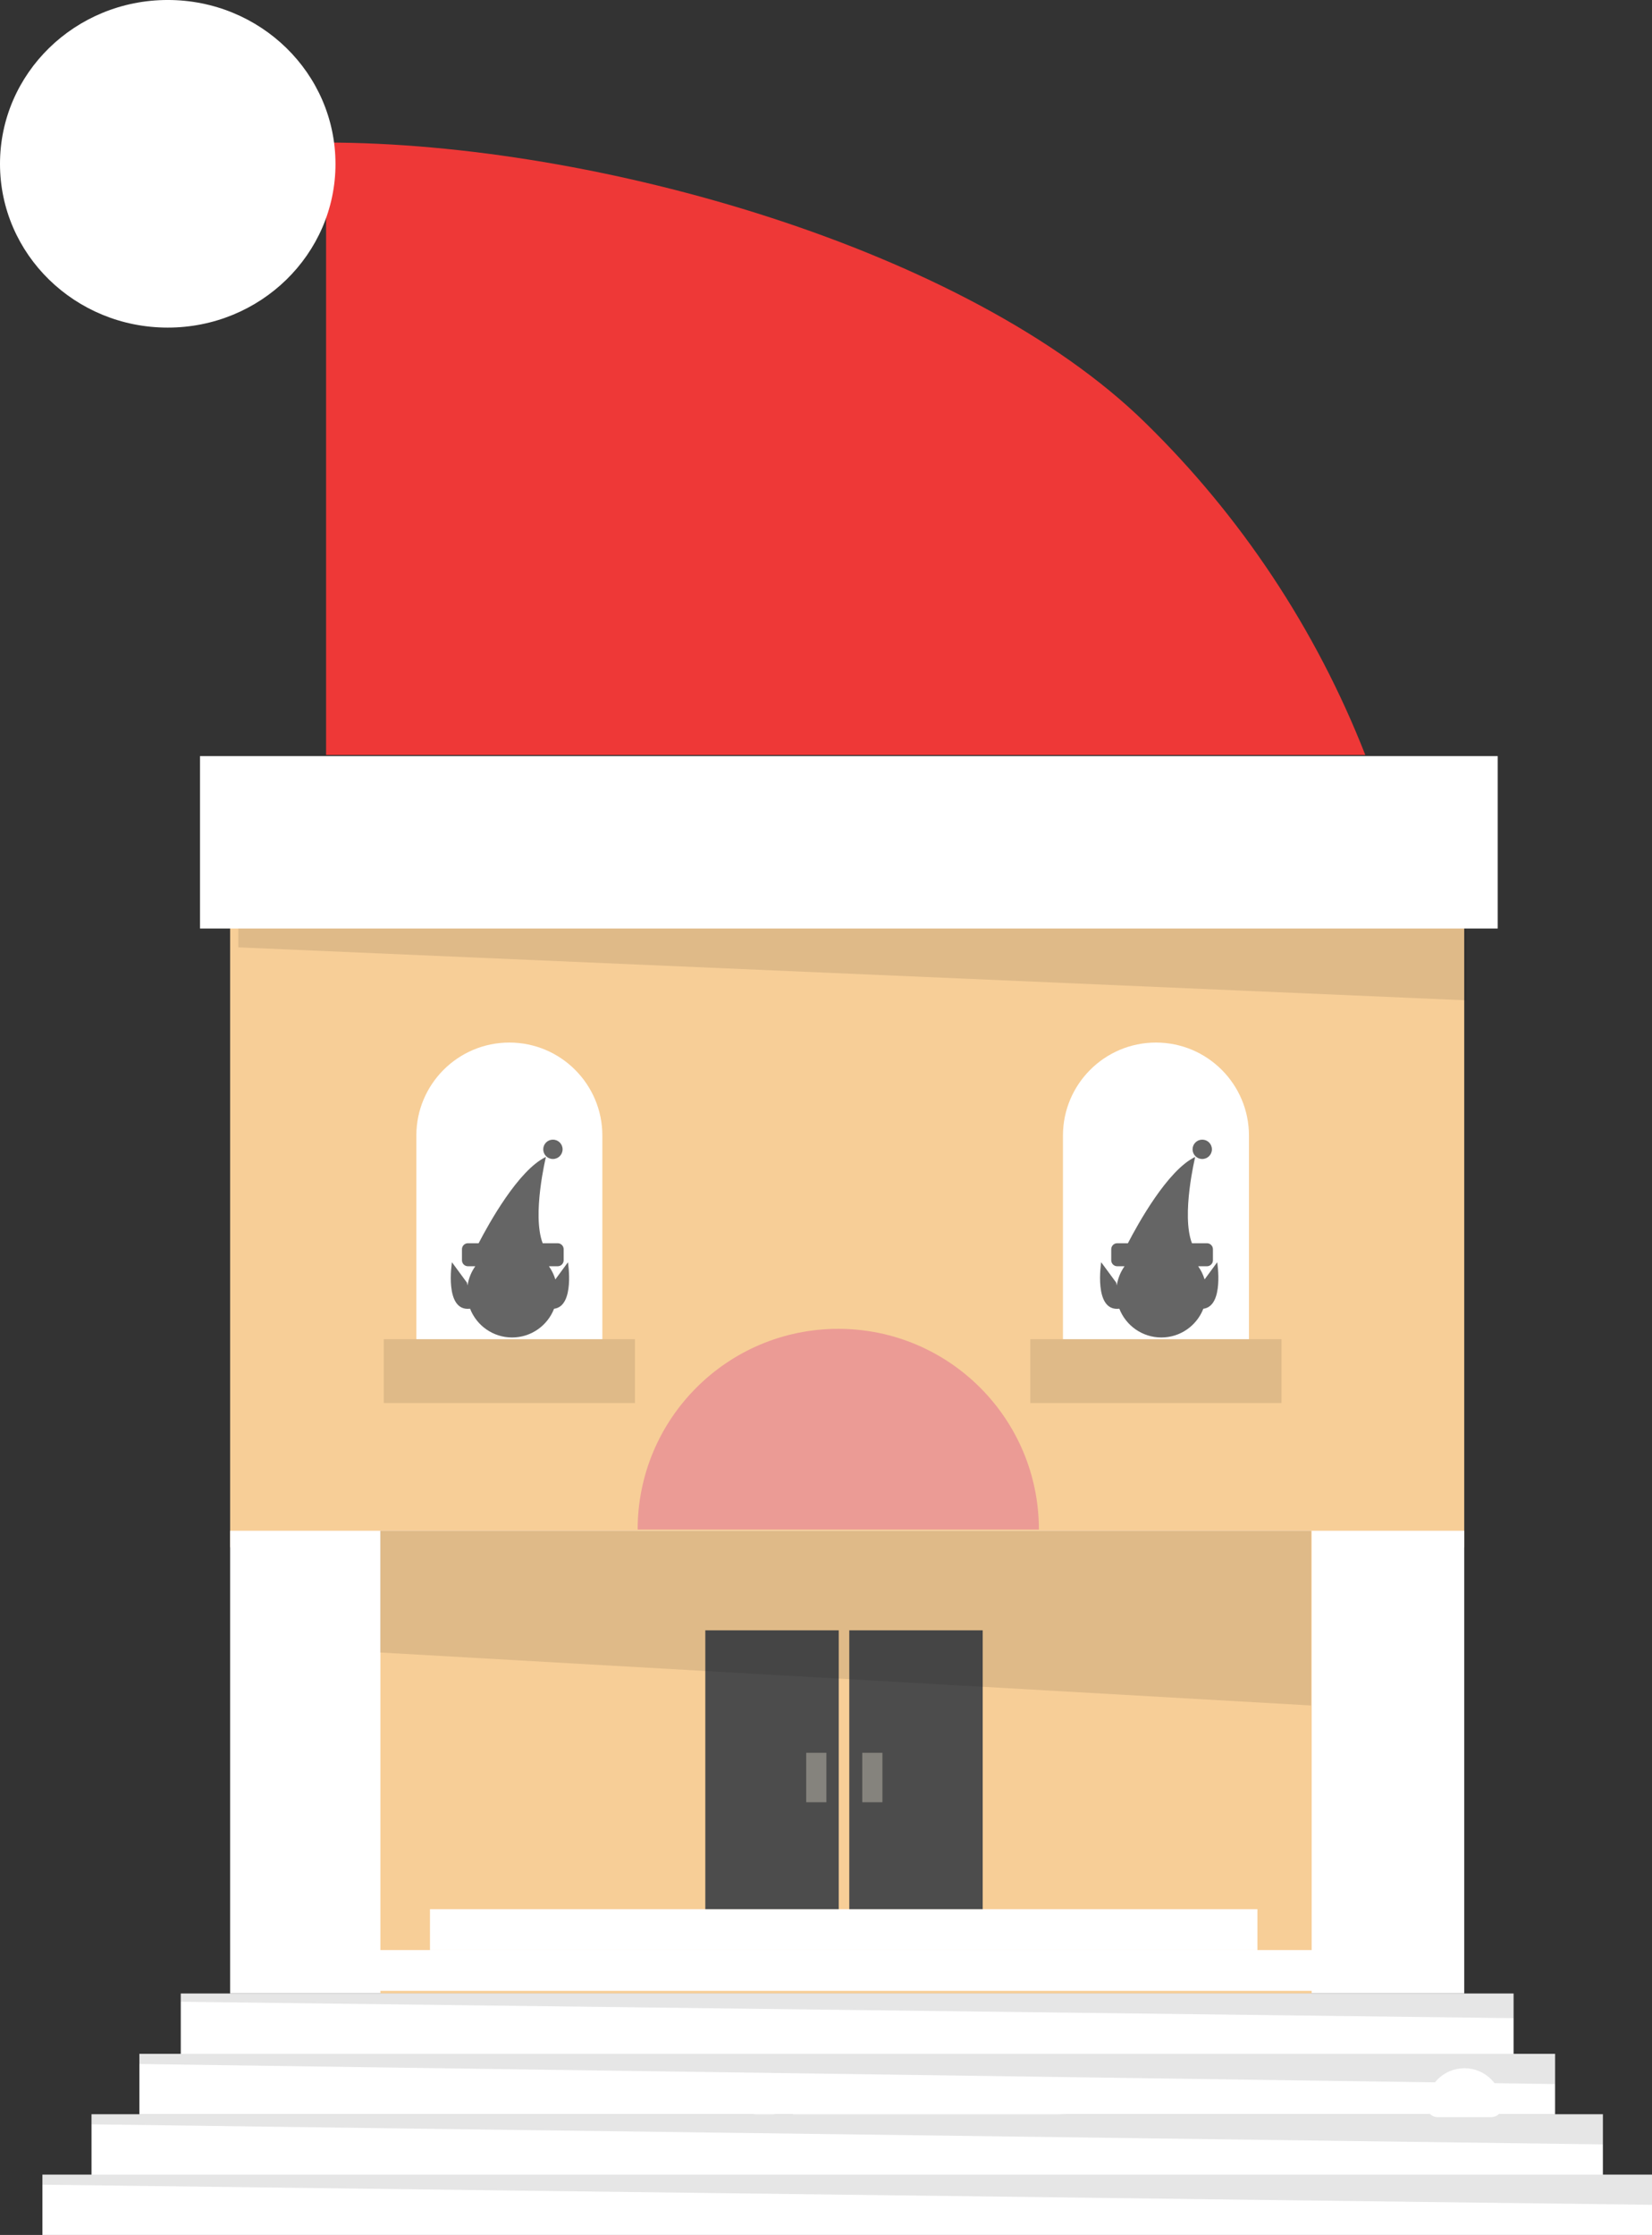 <svg xmlns="http://www.w3.org/2000/svg" viewBox="0 29.361 149.992 202.846" enable-background="new 0 29.361 149.992 202.846"><rect x="0" y="29.361" width="149.992" height="202.846" fill="#333333" stroke="none"/><path d="M20.895 112.853h112.048v56.942H20.895v-56.942z" fill="#F7CE97"/><path d="M37.802 150.906v-18.478c0-4.66 3.78-8.444 8.443-8.444 4.664 0 8.445 3.782 8.445 8.444v18.478H37.802" fill="#fff"/><path d="M34.843 150.906H57.65v5.794H34.844v-5.794z" opacity=".1" enable-background="new"/><path d="M96.51 150.906v-18.478c0-4.66 3.78-8.444 8.443-8.444 4.664 0 8.445 3.782 8.445 8.444v18.478H96.51" fill="#fff"/><path d="M93.545 150.906h22.808v5.794H93.545v-5.794z" opacity=".1" enable-background="new"/><path d="M20.895 168.293h112.048v41.998H20.895v-41.996z" fill="#fff"/><path d="M34.538 168.293h84.554v41.998H34.538v-41.996z" fill="#F7CE97"/><path d="M33.64 206.346h85.943v3.707H33.64v-3.707zm5.4-3.708h75.126v3.707H39.04v-3.707z" fill="#fff"/><path d="M77.11 177.33h12.113v25.308H77.11v-25.31zm-13.072 0h12.114v25.308H64.038v-25.31z" fill="#4C4C4C"/><path d="M73.2 188.446h1.83v4.488H73.2v-4.488zm5.09 0h1.83v4.488h-1.83v-4.488z" fill="#85837D"/><g fill="#fff"><path d="M71.253 224.395c0-2.145 1.74-3.883 3.884-3.883 2.145 0 37.018 1.737 37.018 3.883H71.253zm-4.577 0c0-1.5 1.216-2.716 2.718-2.716 1.5 0 2.716 1.214 2.716 2.714h-5.434z" stroke="#fff" stroke-width="1.102" stroke-linejoin="round" stroke-miterlimit="10"/><path d="M16.414 210.292h121.01v5.48H16.414v-5.48zm-3.76 5.476h128.538v5.478H12.655v-5.478zm-4.344 5.484h137.223v5.48H8.31v-5.48zm-4.458 5.478h146.14v5.478H3.852v-5.48z"/></g><path d="M12.655 215.768h128.53v2.742l-128.53-1.82v-.922zm3.76-5.476h121.01v2.237l-121.01-1.488v-.75zm-8.105 10.96h137.223v2.734L8.31 222.166v-.914zm-4.458 5.478h146.14v2.74l-146.14-1.827v-.914z" opacity=".1" enable-background="new"/><path d="M130.528 220.51c0-1.346 1.09-2.436 2.434-2.436s2.434 1.09 2.434 2.435h-4.868z" fill="#fff" stroke="#fff" stroke-width="2" stroke-linejoin="round" stroke-miterlimit="10"/><path d="M34.516 168.293h84.51v15.857l-84.51-4.808v-11.05zm-12.878-55.358h111.506v7.215l-111.506-4.808v-2.407z" opacity=".1" enable-background="new"/><path d="M18.16 97.984h117.822v15.65H18.16v-15.65z" fill="#fff"/><path d="M123.96 97.88c-4.474-11.42-11.313-21.698-20.016-30.19-16.06-15.7-49.8-25.39-74.337-25.39v55.582h94.348" fill="#EE3837"/><path d="M30.46 44.234c0 8.212-6.816 14.86-15.23 14.86C6.817 59.097 0 52.45 0 44.234 0 36.017 6.816 29.36 15.232 29.36c8.413 0 15.227 6.656 15.227 14.874z" fill="#fff"/><path d="M57.895 168.182c0-10.06 8.155-18.215 18.215-18.215s18.215 8.155 18.215 18.215" fill="#EB9B95"/><g fill="#656565"><circle cx="50.202" cy="133.674" r=".878"/><path d="M51.57 143.92l-1.148 1.56c-.13-.432-.328-.834-.583-1.193h.793c.302 0 .545-.244.545-.545v-1c0-.302-.245-.545-.546-.545h-1.36c-.983-2.58.296-7.833.296-7.833-2.5 1.19-5.19 6.057-6.11 7.833h-.97c-.3 0-.544.244-.544.545v1c0 .302.244.545.545.545h.665c-.36.507-.604 1.098-.703 1.74l-.052-.25-1.365-1.855s-.727 4.503 1.647 4.218c.595 1.527 2.077 2.61 3.814 2.61 1.736 0 3.216-1.08 3.812-2.606 1.906-.237 1.26-4.223 1.26-4.223"/><circle cx="109.157" cy="133.674" r=".878"/><path d="M110.517 143.92l-1.147 1.56c-.13-.432-.328-.834-.583-1.193h.795c.302 0 .545-.244.545-.545v-1c0-.302-.244-.545-.545-.545h-1.36c-.983-2.58.296-7.833.296-7.833-2.5 1.19-5.19 6.057-6.11 7.833h-.97c-.3 0-.544.244-.544.545v1c0 .302.244.545.545.545h.663c-.36.507-.604 1.098-.703 1.74l-.05-.25-1.367-1.855s-.726 4.503 1.647 4.218c.595 1.527 2.077 2.61 3.814 2.61 1.736 0 3.216-1.08 3.812-2.606 1.905-.237 1.26-4.223 1.26-4.223"/></g></svg>